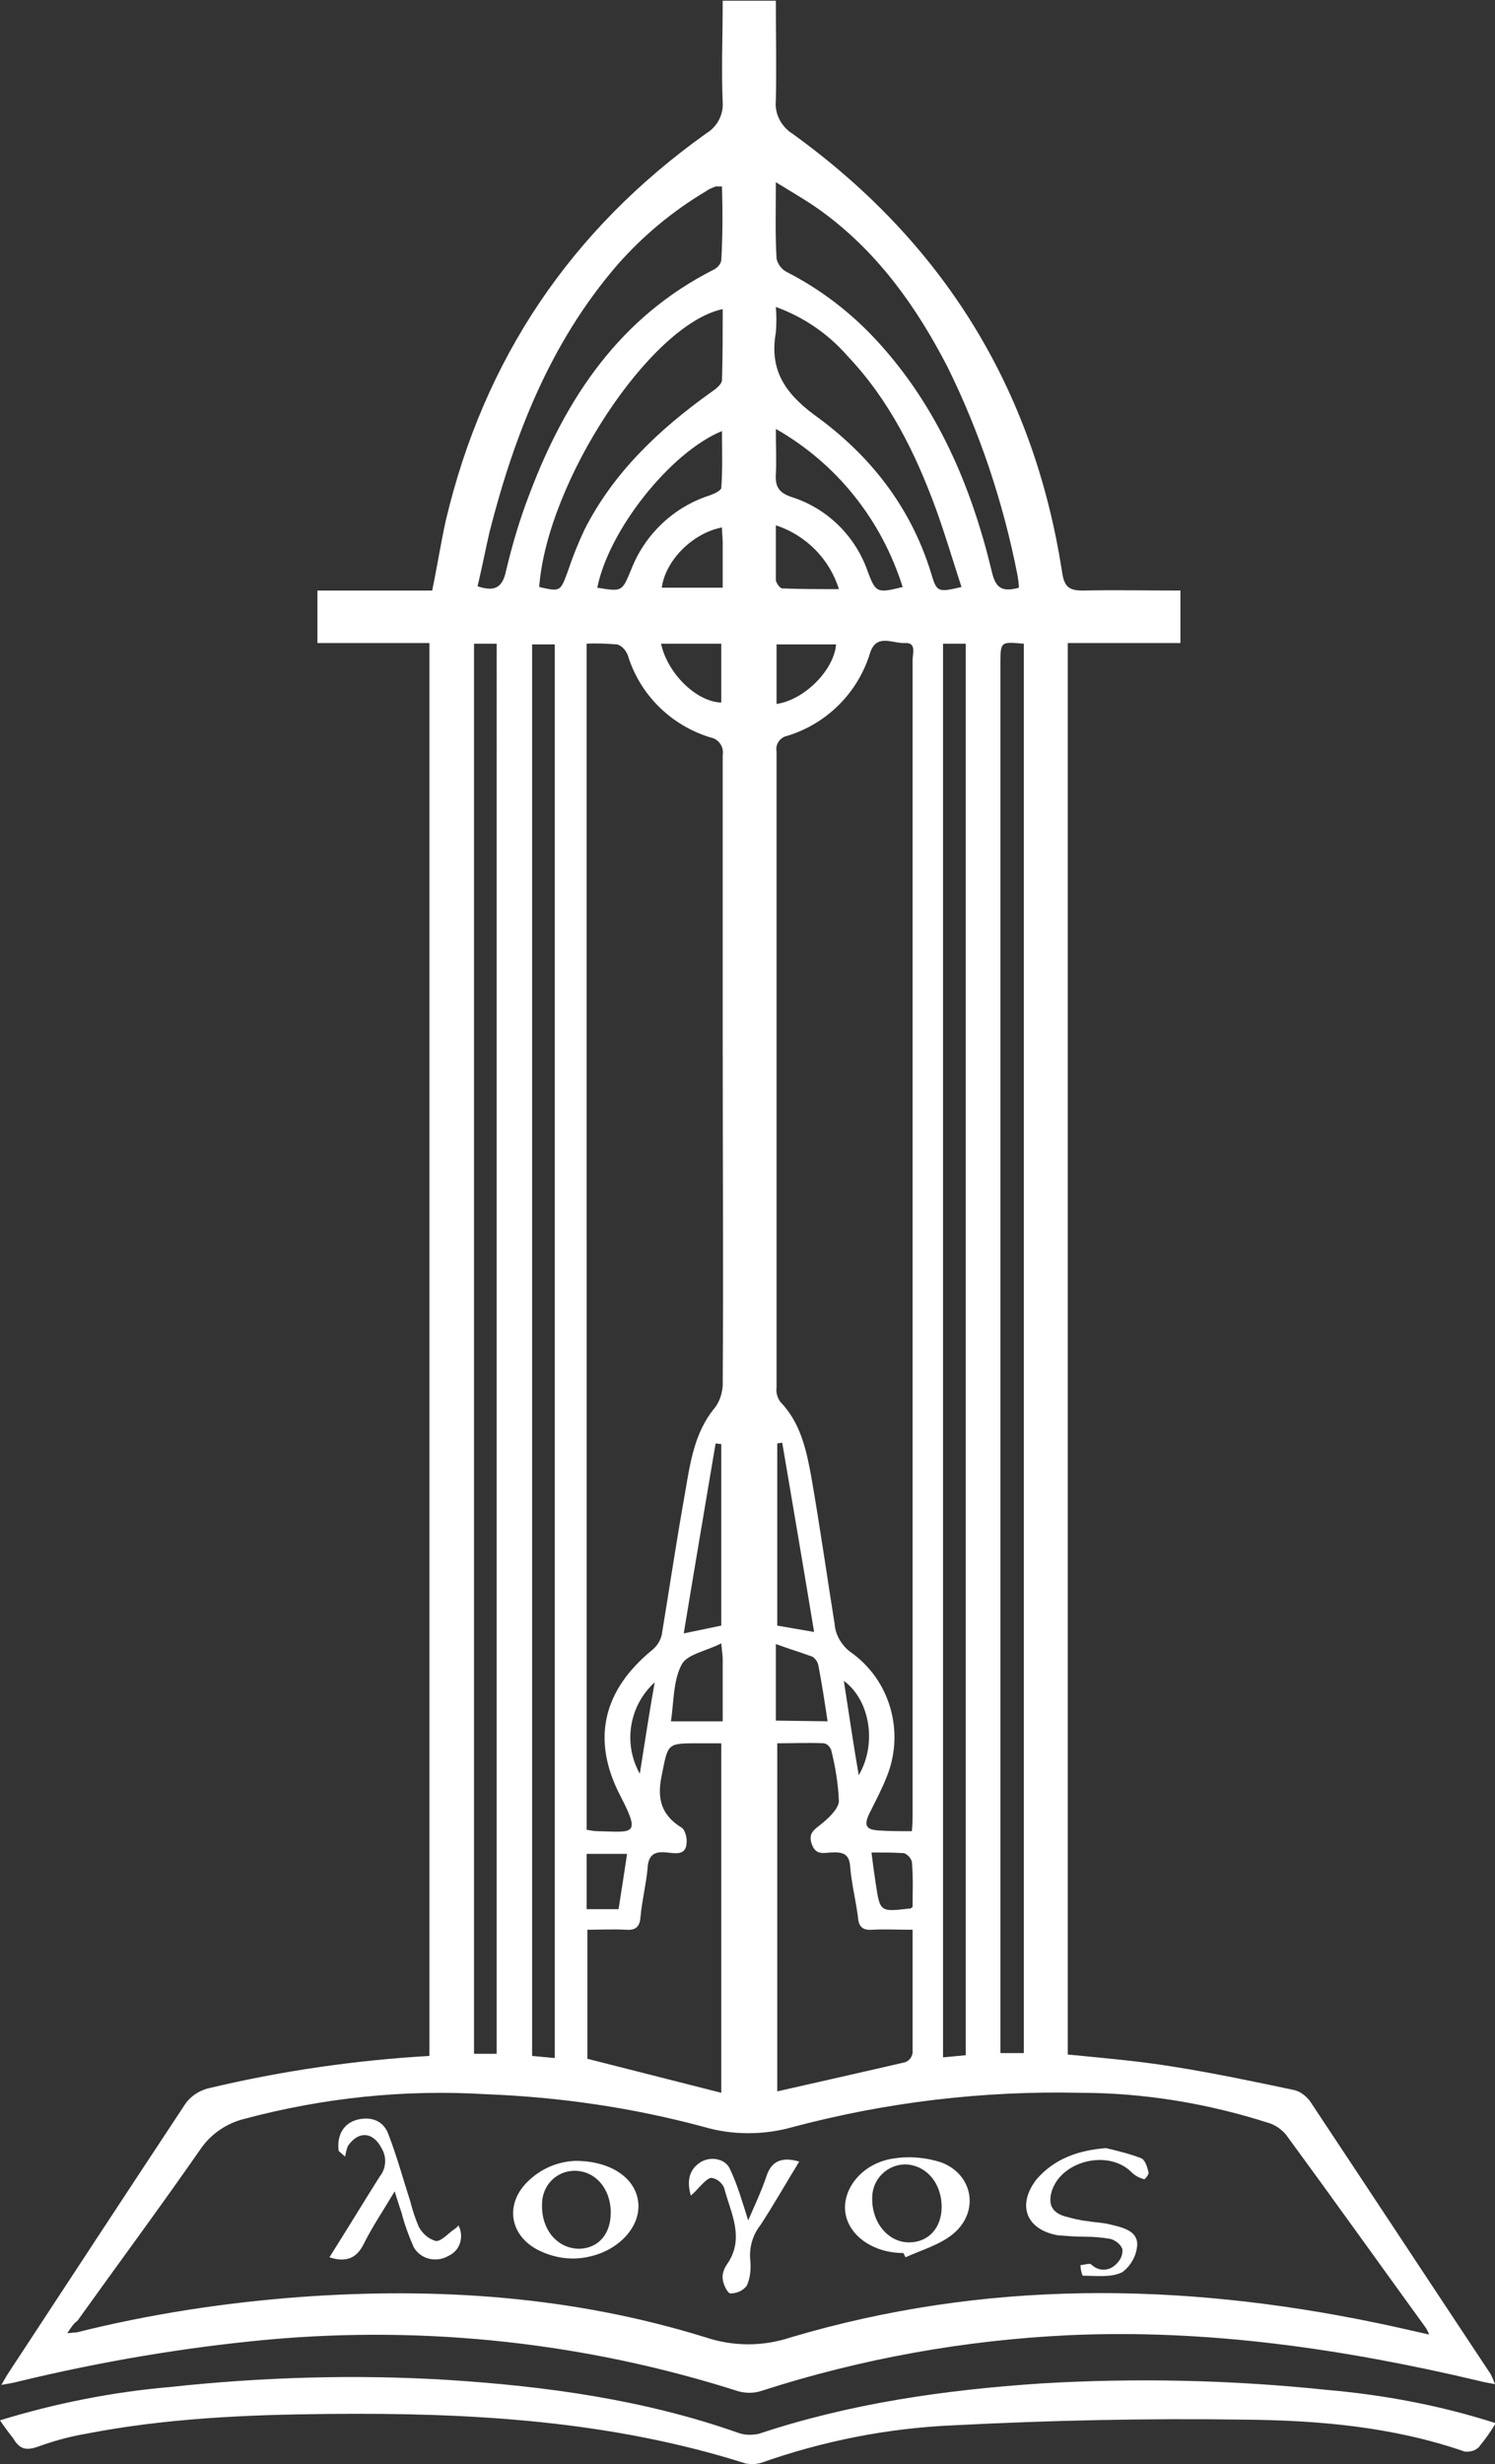 <?xml version="1.0" encoding="utf-8"?>
<!-- Generator: Adobe Illustrator 25.0.1, SVG Export Plug-In . SVG Version: 6.00 Build 0)  -->
<svg version="1.1" id="Logo" xmlns="http://www.w3.org/2000/svg" xmlns:xlink="http://www.w3.org/1999/xlink" x="0px" y="0px"
	 viewBox="0 0 211 347.6" style="enable-background:new 0 0 211 347.6;" xml:space="preserve">
<rect x="0" y="0" width="211" height="347.6" fill="#333333" stroke="none"/>
<style type="text/css">
	.st0{fill:#FFFFFF;}
</style>
<path class="st0" d="M211,336.3c-1-0.2-1.7-0.3-2.4-0.5c-19.1-4.5-38.3-7.3-57.9-6.4c-14.6,0.7-29.1,3.3-43.1,7.8
	c-1.1,0.4-2.3,0.4-3.4,0.1C82.9,330.5,60.4,328,38,330c-11.9,1.1-23.7,3.1-35.3,5.9c-0.7,0.2-1.4,0.3-2.5,0.5c0.5-0.9,0.8-1.4,1.2-2
	c8.2-12.5,16.4-25,24.6-37.4c0.8-1.3,2.2-2.2,3.7-2.5c10.1-2.4,20.5-3.9,30.9-4.5V90.7H44.8v-7.4H61c0.7-3.4,1.2-6.6,1.9-9.8
	c5.4-22.9,17.7-41.1,36.8-54.7c1.5-0.9,2.4-2.6,2.3-4.3c-0.2-4.8,0-9.5,0-14.4h7.5c0,4.8,0.1,9.4,0,14.1c-0.2,1.9,0.8,3.7,2.4,4.7
	c21.2,15.3,34,35.9,38,61.8c0.3,2,0.9,2.6,2.9,2.6c4.5-0.1,9.1,0,13.8,0v7.4h-15.9v199.1c5,0.5,9.9,0.9,14.8,1.7
	c5.7,0.9,11.4,2.1,17.1,3.3c0.9,0.2,1.7,0.8,2.3,1.6c8.5,12.8,17,25.7,25.5,38.5C210.6,335.3,210.8,335.8,211,336.3z M9.5,329.1
	c0.4,0,0.9-0.1,1.3-0.1c10.4-2.6,20.9-4.2,31.6-5c19.4-1.4,38.5-0.1,57.2,5.7c3.9,1.3,8.1,1.3,12,0c27.3-8.1,54.8-7.8,82.4-2.1
	c2.5,0.5,5,1.1,7.7,1.7c-0.1-0.3-0.3-0.7-0.5-1c-6.6-9.1-13.1-18.2-19.7-27.2c-0.6-0.7-1.4-1.3-2.3-1.6c-8.7-2.8-17.7-4.3-26.8-4.3
	c-13.6-0.3-27.2,1.3-40.4,4.8c-4.2,1.2-8.6,1.2-12.7,0c-10-2.7-20.3-4.2-30.7-4.6c-11.5-0.7-23,0.5-34.2,3.5c-2.4,0.6-4.6,2.1-6,4.1
	c-5.7,8.2-11.7,16.3-17.5,24.4C10.5,327.6,10.1,328.2,9.5,329.1z M128.7,258.3c0.1-1,0.1-1.7,0.1-2.4c0-54.2,0-108.5,0-162.8
	c0-0.9,0.6-2.5-1.1-2.4s-4-1.4-4.9,1.4c-1.7,5.6-6.1,10-11.7,11.7c-1,0.2-1.7,1.2-1.5,2.2c0,29.9,0,59.8,0,89.7
	c-0.1,0.7,0.1,1.4,0.5,2c2.9,3,3.7,6.8,4.4,10.6c1.2,6.9,2.2,13.9,3.3,20.8c0.1,1.5,1,3,2.2,3.9c5.6,3.9,7.7,11.2,5.2,17.5
	c-0.7,1.8-1.6,3.5-2.5,5.3c-0.8,1.7-0.5,2.3,1.4,2.4C125.5,258.3,127,258.3,128.7,258.3L128.7,258.3z M82.8,258.1
	c0.6,0.1,1.1,0.2,1.6,0.2c4.9,0.1,6.1,0.7,3.2-4.9c-4.2-8-2.5-15,4.5-20.7c0.7-0.6,1.1-1.3,1.3-2.1c1.1-6.7,2.1-13.4,3.3-20.1
	c0.7-4.1,1.3-8.3,4-11.7c0.8-0.9,1.2-2.1,1.3-3.3c0.1-16.1,0-32.3,0-48.4c0-13.5,0-27,0-40.6c0.2-1.2-0.6-2.3-1.8-2.5
	c-5.5-1.7-9.9-6-11.6-11.6c-0.3-0.7-0.8-1.3-1.5-1.5c-1.4-0.1-2.9-0.2-4.3-0.1L82.8,258.1z M78.3,290.3V90.9h-3.2V290L78.3,290.3z
	 M133.1,90.8v199.4l3.2-0.3V90.8H133.1z M66.9,90.8v198.9h3.2V90.8H66.9z M101.8,295.2v-49.3h-3.2c-4.5,0-4.3,0-5.2,4.5
	c-0.7,3.3-0.1,5.6,2.8,7.4c0.5,0.3,0.8,1.5,0.7,2.2c-0.1,1.8-1.7,1.4-2.8,1.3c-1.8-0.2-2.6,0.4-2.7,2.2c-0.2,2.3-0.8,4.6-1,6.9
	c-0.1,1.5-0.8,1.9-2.1,1.8c-1.8-0.1-3.5,0-5.4,0v18.2L101.8,295.2z M128.8,272.2c-2.1,0-3.9-0.1-5.7,0c-1.3,0.1-1.9-0.4-2-1.7
	c-0.3-2.4-0.9-4.7-1.1-7.1c-0.1-1.8-0.9-2.2-2.6-2.1c-1,0-2.2,0.5-2.8-1.1s0.3-2.1,1.3-2.9s2.4-2.1,2.5-3.2
	c-0.1-2.5-0.5-4.9-1.1-7.3c-0.2-0.4-0.5-0.8-1-0.9c-2.2-0.1-4.4,0-6.6,0V295c6.1-1.4,12-2.7,18-4.1c0.6-0.2,1-0.7,1.1-1.3
	C128.8,284,128.8,278.3,128.8,272.2L128.8,272.2z M144.5,289.6V90.8c-3.3-0.3-3.3-0.3-3.3,2.8v196L144.5,289.6z M143.8,82.9
	c0-0.6-0.1-1.2-0.2-1.8c-2-10.2-5.3-20.1-9.9-29.4c-4.3-8.3-9.6-15.8-17.2-21.5c-2.1-1.6-4.4-2.9-7-4.5c0,4.1-0.1,7.4,0.1,10.8
	c0.2,0.8,0.7,1.5,1.5,1.9c4.7,2.4,9,5.7,12.6,9.6c8.6,9.3,13.4,20.6,16.3,32.7C140.5,82.8,141.3,83.6,143.8,82.9L143.8,82.9z
	 M101.9,26.3c-0.3,0-0.6,0-0.9,0c-0.5,0.2-1,0.4-1.4,0.7c-4.7,2.8-8.9,6.3-12.5,10.4c-9.4,10.9-14.5,23.9-18,37.6
	c-0.6,2.6-1.1,5.2-1.7,7.7c2.4,0.8,3.5,0.2,4-2.1c0.9-3.8,2-7.5,3.4-11.1c5.1-13.4,12.7-24.8,26-31.5c0.5-0.3,0.9-0.7,1-1.3
	C102,33.3,102,29.8,101.9,26.3L101.9,26.3z M109.5,43.3c0.1,1.2,0.1,2.4,0,3.6c-0.9,5.1,1.1,8.4,5.4,11.6
	c7.8,5.6,13.6,12.9,16.5,22.3c0.8,2.7,0.9,2.8,4.3,2c-1.2-3.7-2.3-7.4-3.6-11c-2.9-7.9-6.6-15.4-12.5-21.6
	C116.9,47.1,113.4,44.7,109.5,43.3L109.5,43.3z M76.1,82.8c3,0.7,3,0.6,4-2.1c0.7-2.1,1.5-4.1,2.4-6c4.1-8.1,10.6-14.2,17.9-19.4
	c0.6-0.4,1.5-1.1,1.5-1.7c0.1-3.3,0.1-6.7,0.1-10C91.7,45.8,77.2,68,76.1,82.8L76.1,82.8z M84.3,82.9c3.6,0.6,3.5,0.5,4.8-2.6
	c1.9-4.9,6-8.8,11-10.4c0.6-0.2,1.7-0.7,1.7-1.1c0.2-2.6,0.1-5.3,0.1-8C94.6,63.8,85.9,74.8,84.3,82.9L84.3,82.9z M109.5,60.5
	c0,2.5,0.1,4.5,0,6.4c-0.1,1.7,0.4,2.6,2.2,3.2c5.1,1.6,9.1,5.6,10.8,10.6c1.1,2.9,1.3,3,4.9,2.1C124.4,73.3,118.1,65.4,109.5,60.5z
	 M101.8,229.3v-25.6l-0.8-0.1c-1.5,8.9-3,17.7-4.5,26.8L101.8,229.3z M110.4,203.5l-0.7,0.1v25.7l5.2,0.9
	C113.4,221.1,111.9,212.3,110.4,203.5z M101.8,231.8c-2.1,1.1-4.8,1.5-5.6,3c-1.2,2.3-1.1,5.3-1.5,8h7.3c0-3.1,0-6,0-8.8
	C102,233.5,101.9,233,101.8,231.8L101.8,231.8z M116.8,242.8c-0.4-2.7-0.8-5.3-1.3-7.9c-0.1-0.5-0.4-0.9-0.8-1.2
	c-1.6-0.6-3.3-1.1-5.2-1.8v10.8L116.8,242.8z M102,83c0-2.2,0-4.3,0-6.4c0-0.7-0.1-1.4-0.1-2.2c-4.2,0.8-8,4.7-8.5,8.5H102z
	 M109.5,74.1c0,2.8,0,5.3,0,7.7c0,0.4,0.6,1.2,0.9,1.2c2.6,0.1,5.1,0.1,8,0.1C117.1,78.9,113.8,75.5,109.5,74.1L109.5,74.1z
	 M93.3,90.8c0.9,4.2,5,8.2,8.5,8.3v-8.3H93.3z M109.6,99.3c4-0.6,8.1-4.8,8.4-8.4h-8.4V99.3z M128.8,269c0-2,0.1-4.2-0.1-6.4
	c-0.2-0.6-0.6-1-1.1-1.2c-1.5-0.1-2.9-0.1-4.6-0.1c0.2,1.7,0.4,3.1,0.6,4.4c0.6,4,0.6,4,4.8,3.5C128.4,269.3,128.5,269.2,128.8,269z
	 M82.8,261.5v7.8h4.5c0.4-2.5,0.8-5.1,1.2-7.8H82.8z M121.2,250.4c2.6-4.4,1.6-10.6-2.1-13.3C119.8,241.6,120.4,245.8,121.2,250.4
	L121.2,250.4z M90.3,250.2c0.7-4.4,1.3-8.4,2.1-12.9C88.8,240.6,87.9,245.9,90.3,250.2L90.3,250.2z"/>
<path class="st0" d="M0,341.4c7.8-2.4,15.9-4,24-4.7c13-1.4,26.1-1.8,39.2-1c14,0.9,27.8,2.8,41.1,7.5c0.9,0.3,1.8,0.3,2.8,0.1
	c12.9-4.3,26.3-6.2,39.8-7.1c13.4-0.8,26.9-0.5,40.3,0.9c8.1,0.7,16.1,2.2,23.9,4.7c-0.7,1.2-1.5,2.3-2.4,3.4
	c-0.5,0.5-1.3,0.7-2,0.6c-10.1-3.5-20.6-4.4-31.1-4.5c-13.7-0.2-27.4,0.1-41,0.8c-9.3,0.4-18.4,2.2-27.2,5.3
	c-0.7,0.2-1.4,0.2-2.1,0.1c-19.2-6.1-39-7.2-58.9-7c-11.5,0.1-23,0.6-34.3,2.8c-2.3,0.4-4.5,1-6.7,1.8c-1.7,0.6-2.6,0.4-3.5-1.1
	C1.2,343.1,0.6,342.3,0,341.4z"/>
<path class="st0" d="M81.2,304.8c5.2,0,8.7,2.6,8.9,6.1c0.2,3.3-2.8,6.5-6.9,7.4c-2.5,0.6-5.1,0.2-7.4-1c-3.9-2.1-4.5-6.4-1.4-9.5
	C76.3,305.9,78.7,304.9,81.2,304.8z M86.2,312.1c0-3.4-2.2-5.9-5.1-5.9c-2.6,0-4.6,2.1-4.6,4.7c0,0.1,0,0.2,0,0.3c0,3.4,2.2,6,5.3,6
	C84.5,317.1,86.2,315.1,86.2,312.1L86.2,312.1z"/>
<path class="st0" d="M127.5,317.8c-4.3,0-7.8-2.5-8.2-5.8s2.4-6.8,6.6-7.5c2.3-0.4,4.7-0.2,6.9,0.5c4.6,1.7,5.5,7.1,1.6,10.2
	c-1.9,1.5-4.4,2.2-6.6,3.2L127.5,317.8z M132.9,311.3c0-3.4-2.2-5.9-5.1-6c-2.6,0-4.7,2.1-4.7,4.7c0,0.1,0,0.2,0,0.2
	c0,3.4,2.3,6.1,5.2,6.1C131,316.3,132.9,314.3,132.9,311.3z"/>
<path class="st0" d="M47.8,303.4c-0.3-2.2,0.7-3.9,2.6-4.4s3.7,0.1,4.4,2c1.2,3.1,2.1,6.4,3.1,9.5c0.3,1.2,0.7,2.4,1.2,3.6
	c0.5,0.9,1.3,1.7,2.4,2c0.7,0.1,1.6-0.9,2.4-1.5c0.3-0.2,0.6-0.4,0.8-0.7c0.8,1.5,0.3,3.4-1.2,4.2c-0.1,0-0.1,0.1-0.2,0.1
	c-1.7,1-3.9,0.5-4.9-1.2c0,0,0,0,0,0c-0.7-1.6-1.3-3.2-1.7-4.8c-0.3-0.9-0.6-1.8-1-3.1c-1.6,2.7-3.1,4.9-4.3,7.3
	c-1,2.1-2.5,2.8-4.9,2c2.4-3.8,4.7-7.6,7.1-11.4c0.9-1.1,1-2.7,0.3-3.9c-1.2-2.4-3.3-2.6-4.8-0.4c-0.2,0.5-0.3,1-0.4,1.5L47.8,303.4
	z"/>
<path class="st0" d="M156.1,303c1.7,0.4,3.3,0.8,4.9,1.4c0.6,0.2,0.9,1.2,1.1,2c0.1,0.3-0.5,1-0.6,1c-0.7-0.2-1.3-0.5-1.8-1
	c-3.2-3.2-9.7-1.7-11.2,2.5c-0.6,1.8-0.2,3.1,1.7,3.7c1.1,0.3,2.2,0.6,3.3,0.7c1.1,0.2,2.2,0.2,3.3,0.5c1.7,0.4,3.8,0.9,3.7,2.9
	c-0.1,1.5-0.9,2.9-2.1,3.8c-1.6,0.8-3.7,0.5-5.6,0.5c-0.2-0.5-0.3-1-0.3-1.5c0.5,0,1.2-0.3,1.5-0.1c1,1,2.5,1,3.5,0
	c0,0,0.1-0.1,0.1-0.1c0.6-0.6,0.9-1.3,0.8-2.1c-0.3-0.7-1-1.2-1.7-1.4c-1.2-0.2-2.4-0.3-3.6-0.3c-1.3,0-2.5-0.1-3.8-0.2
	c-4.5-0.8-5.8-4.3-3-7.9C148.8,304.5,152.2,303.3,156.1,303z"/>
<path class="st0" d="M105.6,313.2c0.9-2.1,1.9-4.2,2.6-6.3s2.2-2.7,4.6-2c-1.9,3.1-3.6,6.1-5.5,9c-1.1,1.4-1.6,3.2-1.4,5
	c0.1,1.2,0,2.4-0.5,3.5c-0.5,0.7-1.4,1.1-2.3,1.1c-0.4,0-1-1.2-1.1-2c-0.1-0.8,0.2-1.5,0.6-2.1c2.6-3.7,0.5-7.3-0.4-10.8
	c-0.3-0.7-1-1.3-1.8-1.4c-0.5,0-1.2,0.8-1.7,1.3c-0.3,0.3-0.5,0.6-1.2,1.2c-0.6-2.1-0.2-3.6,1.2-4.6s3.6-0.7,4.3,0.8
	C104.1,308.2,104.8,310.7,105.6,313.2z"/>
</svg>
